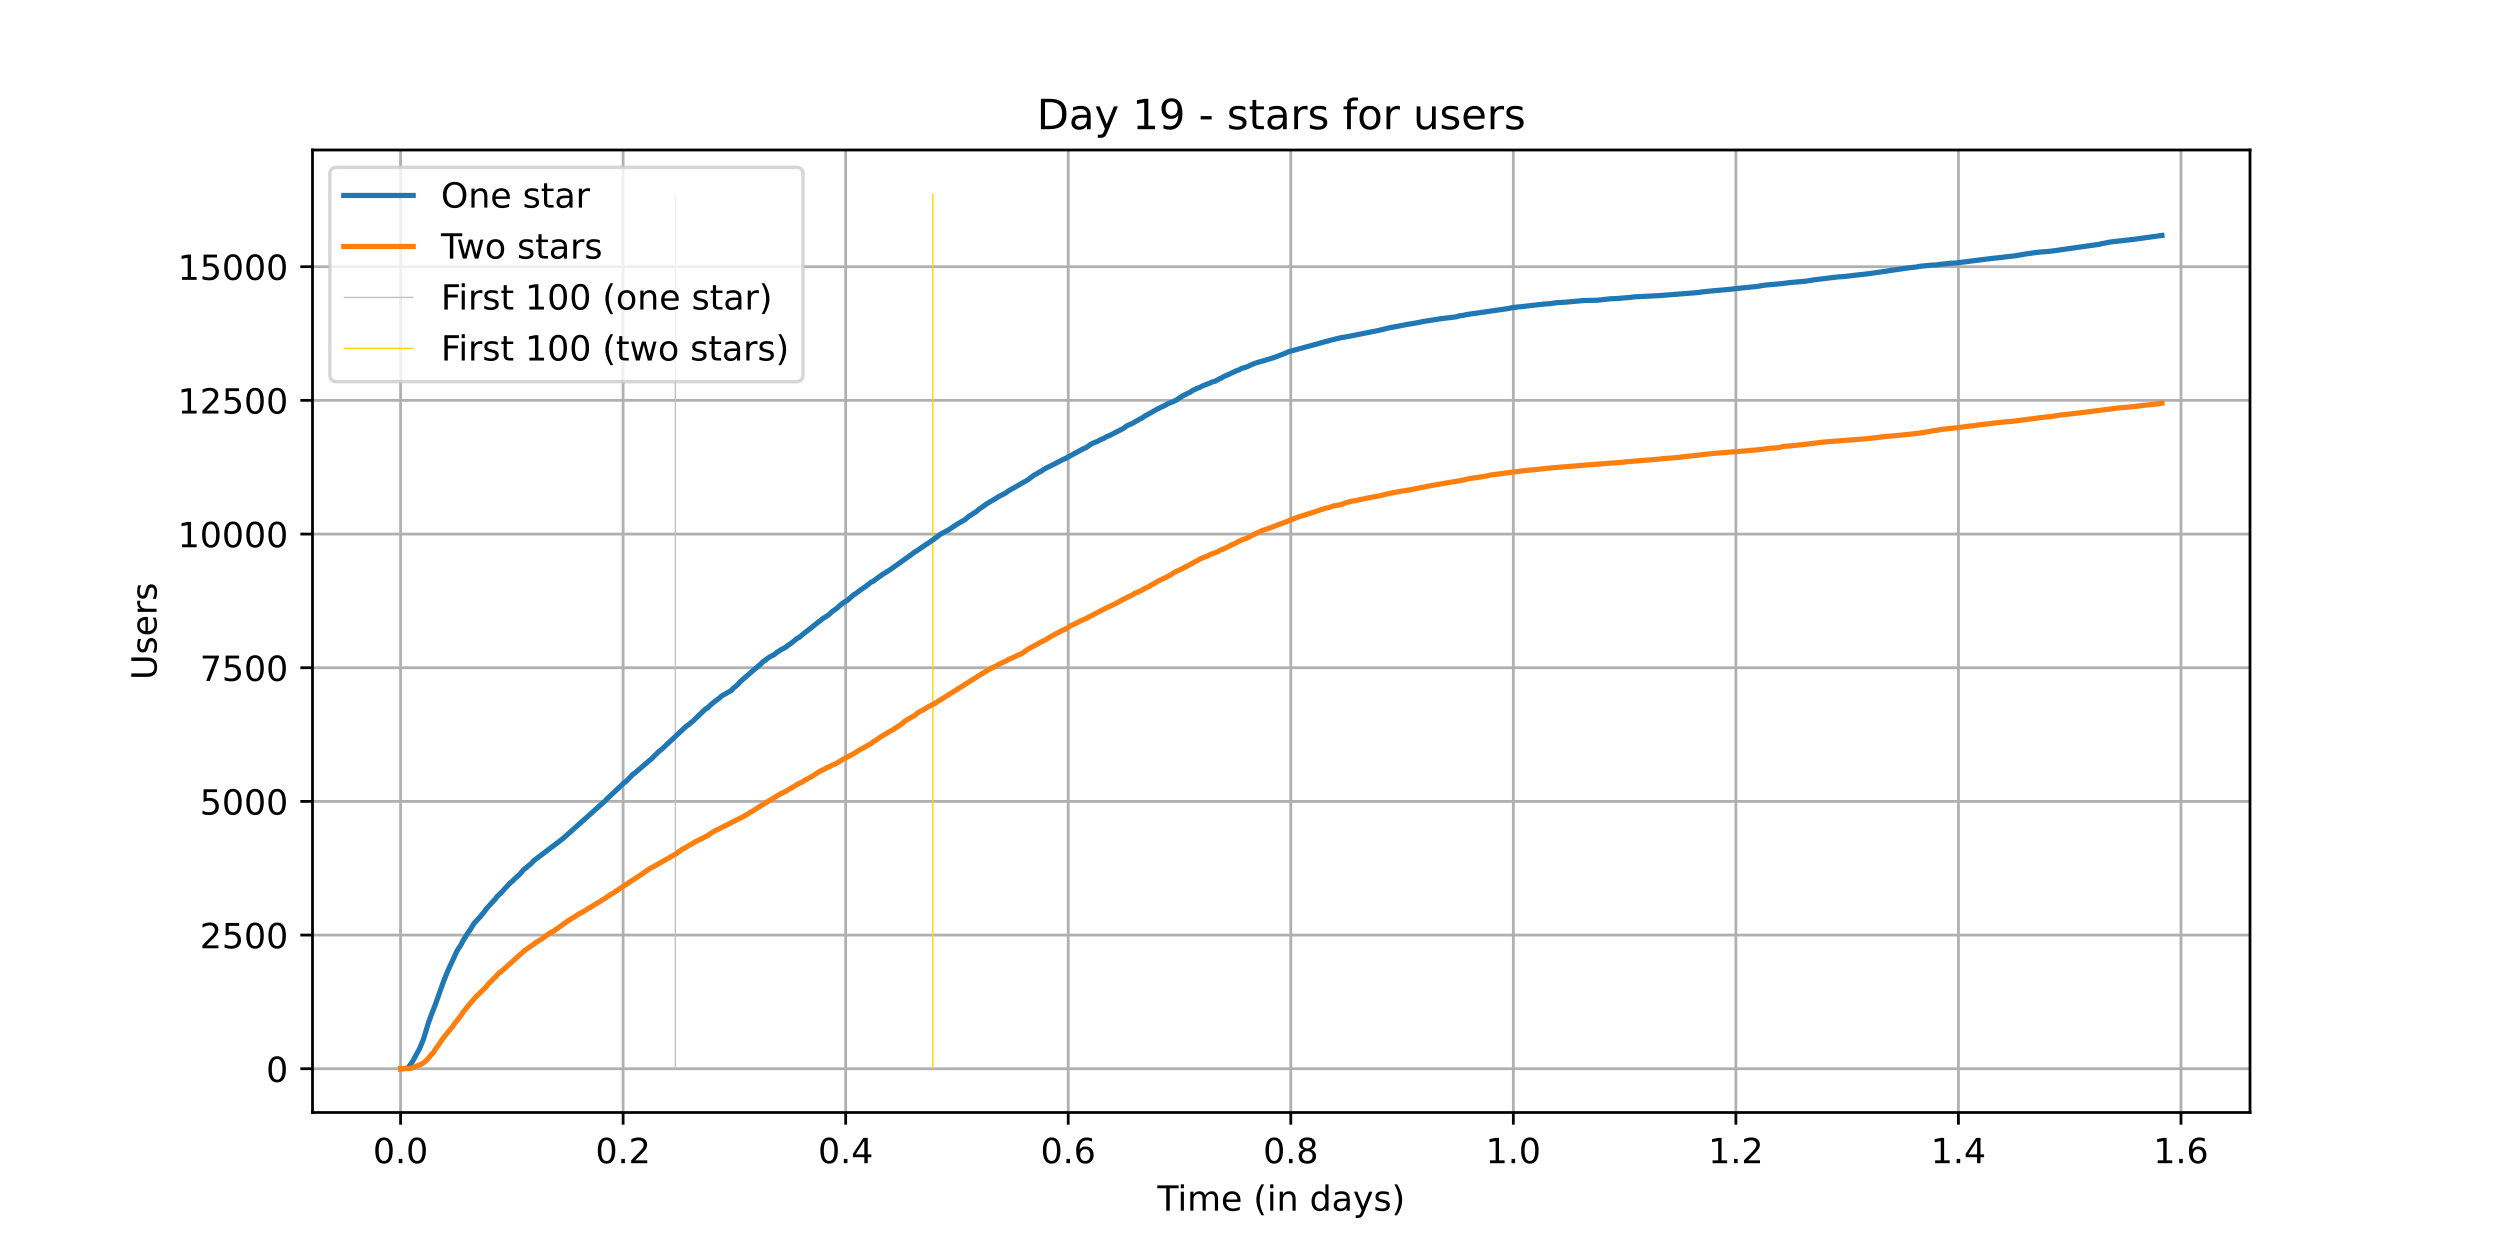 <?xml version="1.0" encoding="utf-8" standalone="no"?>
<!DOCTYPE svg PUBLIC "-//W3C//DTD SVG 1.1//EN"
  "http://www.w3.org/Graphics/SVG/1.1/DTD/svg11.dtd">
<!-- Created with matplotlib (https://matplotlib.org/) -->
<svg height="360pt" version="1.1" viewBox="0 0 720 360" width="720pt" xmlns="http://www.w3.org/2000/svg" xmlns:xlink="http://www.w3.org/1999/xlink">
 <defs>
  <style type="text/css">*{stroke-linecap:butt;stroke-linejoin:round;}</style>
 </defs>
 <g id="figure_1">
  <g id="patch_1">
   <path d="M 0 360 
L 720 360 
L 720 0 
L 0 0 
z
" style="fill:#ffffff;"/>
  </g>
  <g id="axes_1">
   <g id="patch_2">
    <path d="M 90 320.4 
L 648 320.4 
L 648 43.2 
L 90 43.2 
z
" style="fill:#ffffff;"/>
   </g>
   <g id="matplotlib.axis_1">
    <g id="xtick_1">
     <g id="line2d_1">
      <path clip-path="url(#pded198e2c3)" d="M 115.364 320.4 
L 115.364 43.2 
" style="fill:none;stroke:#b0b0b0;stroke-linecap:square;stroke-width:0.8;"/>
     </g>
     <g id="line2d_2">
      <defs>
       <path d="M 0 0 
L 0 3.5 
" id="mc46773b1a3" style="stroke:#000000;stroke-width:0.8;"/>
      </defs>
      <g>
       <use style="stroke:#000000;stroke-width:0.8;" x="115.364" xlink:href="#mc46773b1a3" y="320.4"/>
      </g>
     </g>
     <g id="text_1">
      <!-- 0.0 -->
      <g transform="translate(107.412 334.998)scale(0.1 -0.1)">
       <defs>
        <path d="M 31.781 66.406 
Q 24.172 66.406 20.328 58.906 
Q 16.5 51.422 16.5 36.375 
Q 16.5 21.391 20.328 13.891 
Q 24.172 6.391 31.781 6.391 
Q 39.453 6.391 43.281 13.891 
Q 47.125 21.391 47.125 36.375 
Q 47.125 51.422 43.281 58.906 
Q 39.453 66.406 31.781 66.406 
z
M 31.781 74.219 
Q 44.047 74.219 50.516 64.516 
Q 56.984 54.828 56.984 36.375 
Q 56.984 17.969 50.516 8.266 
Q 44.047 -1.422 31.781 -1.422 
Q 19.531 -1.422 13.062 8.266 
Q 6.594 17.969 6.594 36.375 
Q 6.594 54.828 13.062 64.516 
Q 19.531 74.219 31.781 74.219 
z
" id="DejaVuSans-48"/>
        <path d="M 10.688 12.406 
L 21 12.406 
L 21 0 
L 10.688 0 
z
" id="DejaVuSans-46"/>
       </defs>
       <use xlink:href="#DejaVuSans-48"/>
       <use x="63.623" xlink:href="#DejaVuSans-46"/>
       <use x="95.41" xlink:href="#DejaVuSans-48"/>
      </g>
     </g>
    </g>
    <g id="xtick_2">
     <g id="line2d_3">
      <path clip-path="url(#pded198e2c3)" d="M 179.458 320.4 
L 179.458 43.2 
" style="fill:none;stroke:#b0b0b0;stroke-linecap:square;stroke-width:0.8;"/>
     </g>
     <g id="line2d_4">
      <g>
       <use style="stroke:#000000;stroke-width:0.8;" x="179.458" xlink:href="#mc46773b1a3" y="320.4"/>
      </g>
     </g>
     <g id="text_2">
      <!-- 0.2 -->
      <g transform="translate(171.507 334.998)scale(0.1 -0.1)">
       <defs>
        <path d="M 19.188 8.297 
L 53.609 8.297 
L 53.609 0 
L 7.328 0 
L 7.328 8.297 
Q 12.938 14.109 22.625 23.891 
Q 32.328 33.688 34.812 36.531 
Q 39.547 41.844 41.422 45.531 
Q 43.312 49.219 43.312 52.781 
Q 43.312 58.594 39.234 62.25 
Q 35.156 65.922 28.609 65.922 
Q 23.969 65.922 18.812 64.312 
Q 13.672 62.703 7.812 59.422 
L 7.812 69.391 
Q 13.766 71.781 18.938 73 
Q 24.125 74.219 28.422 74.219 
Q 39.75 74.219 46.484 68.547 
Q 53.219 62.891 53.219 53.422 
Q 53.219 48.922 51.531 44.891 
Q 49.859 40.875 45.406 35.406 
Q 44.188 33.984 37.641 27.219 
Q 31.109 20.453 19.188 8.297 
z
" id="DejaVuSans-50"/>
       </defs>
       <use xlink:href="#DejaVuSans-48"/>
       <use x="63.623" xlink:href="#DejaVuSans-46"/>
       <use x="95.41" xlink:href="#DejaVuSans-50"/>
      </g>
     </g>
    </g>
    <g id="xtick_3">
     <g id="line2d_5">
      <path clip-path="url(#pded198e2c3)" d="M 243.553 320.4 
L 243.553 43.2 
" style="fill:none;stroke:#b0b0b0;stroke-linecap:square;stroke-width:0.8;"/>
     </g>
     <g id="line2d_6">
      <g>
       <use style="stroke:#000000;stroke-width:0.8;" x="243.553" xlink:href="#mc46773b1a3" y="320.4"/>
      </g>
     </g>
     <g id="text_3">
      <!-- 0.4 -->
      <g transform="translate(235.602 334.998)scale(0.1 -0.1)">
       <defs>
        <path d="M 37.797 64.312 
L 12.891 25.391 
L 37.797 25.391 
z
M 35.203 72.906 
L 47.609 72.906 
L 47.609 25.391 
L 58.016 25.391 
L 58.016 17.188 
L 47.609 17.188 
L 47.609 0 
L 37.797 0 
L 37.797 17.188 
L 4.891 17.188 
L 4.891 26.703 
z
" id="DejaVuSans-52"/>
       </defs>
       <use xlink:href="#DejaVuSans-48"/>
       <use x="63.623" xlink:href="#DejaVuSans-46"/>
       <use x="95.41" xlink:href="#DejaVuSans-52"/>
      </g>
     </g>
    </g>
    <g id="xtick_4">
     <g id="line2d_7">
      <path clip-path="url(#pded198e2c3)" d="M 307.648 320.4 
L 307.648 43.2 
" style="fill:none;stroke:#b0b0b0;stroke-linecap:square;stroke-width:0.8;"/>
     </g>
     <g id="line2d_8">
      <g>
       <use style="stroke:#000000;stroke-width:0.8;" x="307.648" xlink:href="#mc46773b1a3" y="320.4"/>
      </g>
     </g>
     <g id="text_4">
      <!-- 0.6 -->
      <g transform="translate(299.697 334.998)scale(0.1 -0.1)">
       <defs>
        <path d="M 33.016 40.375 
Q 26.375 40.375 22.484 35.828 
Q 18.609 31.297 18.609 23.391 
Q 18.609 15.531 22.484 10.953 
Q 26.375 6.391 33.016 6.391 
Q 39.656 6.391 43.531 10.953 
Q 47.406 15.531 47.406 23.391 
Q 47.406 31.297 43.531 35.828 
Q 39.656 40.375 33.016 40.375 
z
M 52.594 71.297 
L 52.594 62.312 
Q 48.875 64.062 45.094 64.984 
Q 41.312 65.922 37.594 65.922 
Q 27.828 65.922 22.672 59.328 
Q 17.531 52.734 16.797 39.406 
Q 19.672 43.656 24.016 45.922 
Q 28.375 48.188 33.594 48.188 
Q 44.578 48.188 50.953 41.516 
Q 57.328 34.859 57.328 23.391 
Q 57.328 12.156 50.688 5.359 
Q 44.047 -1.422 33.016 -1.422 
Q 20.359 -1.422 13.672 8.266 
Q 6.984 17.969 6.984 36.375 
Q 6.984 53.656 15.188 63.938 
Q 23.391 74.219 37.203 74.219 
Q 40.922 74.219 44.703 73.484 
Q 48.484 72.75 52.594 71.297 
z
" id="DejaVuSans-54"/>
       </defs>
       <use xlink:href="#DejaVuSans-48"/>
       <use x="63.623" xlink:href="#DejaVuSans-46"/>
       <use x="95.41" xlink:href="#DejaVuSans-54"/>
      </g>
     </g>
    </g>
    <g id="xtick_5">
     <g id="line2d_9">
      <path clip-path="url(#pded198e2c3)" d="M 371.743 320.4 
L 371.743 43.2 
" style="fill:none;stroke:#b0b0b0;stroke-linecap:square;stroke-width:0.8;"/>
     </g>
     <g id="line2d_10">
      <g>
       <use style="stroke:#000000;stroke-width:0.8;" x="371.743" xlink:href="#mc46773b1a3" y="320.4"/>
      </g>
     </g>
     <g id="text_5">
      <!-- 0.8 -->
      <g transform="translate(363.791 334.998)scale(0.1 -0.1)">
       <defs>
        <path d="M 31.781 34.625 
Q 24.75 34.625 20.719 30.859 
Q 16.703 27.094 16.703 20.516 
Q 16.703 13.922 20.719 10.156 
Q 24.75 6.391 31.781 6.391 
Q 38.812 6.391 42.859 10.172 
Q 46.922 13.969 46.922 20.516 
Q 46.922 27.094 42.891 30.859 
Q 38.875 34.625 31.781 34.625 
z
M 21.922 38.812 
Q 15.578 40.375 12.031 44.719 
Q 8.5 49.078 8.5 55.328 
Q 8.5 64.062 14.719 69.141 
Q 20.953 74.219 31.781 74.219 
Q 42.672 74.219 48.875 69.141 
Q 55.078 64.062 55.078 55.328 
Q 55.078 49.078 51.531 44.719 
Q 48 40.375 41.703 38.812 
Q 48.828 37.156 52.797 32.312 
Q 56.781 27.484 56.781 20.516 
Q 56.781 9.906 50.312 4.234 
Q 43.844 -1.422 31.781 -1.422 
Q 19.734 -1.422 13.25 4.234 
Q 6.781 9.906 6.781 20.516 
Q 6.781 27.484 10.781 32.312 
Q 14.797 37.156 21.922 38.812 
z
M 18.312 54.391 
Q 18.312 48.734 21.844 45.562 
Q 25.391 42.391 31.781 42.391 
Q 38.141 42.391 41.719 45.562 
Q 45.312 48.734 45.312 54.391 
Q 45.312 60.062 41.719 63.234 
Q 38.141 66.406 31.781 66.406 
Q 25.391 66.406 21.844 63.234 
Q 18.312 60.062 18.312 54.391 
z
" id="DejaVuSans-56"/>
       </defs>
       <use xlink:href="#DejaVuSans-48"/>
       <use x="63.623" xlink:href="#DejaVuSans-46"/>
       <use x="95.41" xlink:href="#DejaVuSans-56"/>
      </g>
     </g>
    </g>
    <g id="xtick_6">
     <g id="line2d_11">
      <path clip-path="url(#pded198e2c3)" d="M 435.838 320.4 
L 435.838 43.2 
" style="fill:none;stroke:#b0b0b0;stroke-linecap:square;stroke-width:0.8;"/>
     </g>
     <g id="line2d_12">
      <g>
       <use style="stroke:#000000;stroke-width:0.8;" x="435.838" xlink:href="#mc46773b1a3" y="320.4"/>
      </g>
     </g>
     <g id="text_6">
      <!-- 1.0 -->
      <g transform="translate(427.886 334.998)scale(0.1 -0.1)">
       <defs>
        <path d="M 12.406 8.297 
L 28.516 8.297 
L 28.516 63.922 
L 10.984 60.406 
L 10.984 69.391 
L 28.422 72.906 
L 38.281 72.906 
L 38.281 8.297 
L 54.391 8.297 
L 54.391 0 
L 12.406 0 
z
" id="DejaVuSans-49"/>
       </defs>
       <use xlink:href="#DejaVuSans-49"/>
       <use x="63.623" xlink:href="#DejaVuSans-46"/>
       <use x="95.41" xlink:href="#DejaVuSans-48"/>
      </g>
     </g>
    </g>
    <g id="xtick_7">
     <g id="line2d_13">
      <path clip-path="url(#pded198e2c3)" d="M 499.933 320.4 
L 499.933 43.2 
" style="fill:none;stroke:#b0b0b0;stroke-linecap:square;stroke-width:0.8;"/>
     </g>
     <g id="line2d_14">
      <g>
       <use style="stroke:#000000;stroke-width:0.8;" x="499.933" xlink:href="#mc46773b1a3" y="320.4"/>
      </g>
     </g>
     <g id="text_7">
      <!-- 1.2 -->
      <g transform="translate(491.981 334.998)scale(0.1 -0.1)">
       <use xlink:href="#DejaVuSans-49"/>
       <use x="63.623" xlink:href="#DejaVuSans-46"/>
       <use x="95.41" xlink:href="#DejaVuSans-50"/>
      </g>
     </g>
    </g>
    <g id="xtick_8">
     <g id="line2d_15">
      <path clip-path="url(#pded198e2c3)" d="M 564.027 320.4 
L 564.027 43.2 
" style="fill:none;stroke:#b0b0b0;stroke-linecap:square;stroke-width:0.8;"/>
     </g>
     <g id="line2d_16">
      <g>
       <use style="stroke:#000000;stroke-width:0.8;" x="564.027" xlink:href="#mc46773b1a3" y="320.4"/>
      </g>
     </g>
     <g id="text_8">
      <!-- 1.4 -->
      <g transform="translate(556.076 334.998)scale(0.1 -0.1)">
       <use xlink:href="#DejaVuSans-49"/>
       <use x="63.623" xlink:href="#DejaVuSans-46"/>
       <use x="95.41" xlink:href="#DejaVuSans-52"/>
      </g>
     </g>
    </g>
    <g id="xtick_9">
     <g id="line2d_17">
      <path clip-path="url(#pded198e2c3)" d="M 628.122 320.4 
L 628.122 43.2 
" style="fill:none;stroke:#b0b0b0;stroke-linecap:square;stroke-width:0.8;"/>
     </g>
     <g id="line2d_18">
      <g>
       <use style="stroke:#000000;stroke-width:0.8;" x="628.122" xlink:href="#mc46773b1a3" y="320.4"/>
      </g>
     </g>
     <g id="text_9">
      <!-- 1.6 -->
      <g transform="translate(620.171 334.998)scale(0.1 -0.1)">
       <use xlink:href="#DejaVuSans-49"/>
       <use x="63.623" xlink:href="#DejaVuSans-46"/>
       <use x="95.41" xlink:href="#DejaVuSans-54"/>
      </g>
     </g>
    </g>
    <g id="text_10">
     <!-- Time (in days) -->
     <g transform="translate(333.327 348.677)scale(0.1 -0.1)">
      <defs>
       <path d="M -0.297 72.906 
L 61.375 72.906 
L 61.375 64.594 
L 35.5 64.594 
L 35.5 0 
L 25.594 0 
L 25.594 64.594 
L -0.297 64.594 
z
" id="DejaVuSans-84"/>
       <path d="M 9.422 54.688 
L 18.406 54.688 
L 18.406 0 
L 9.422 0 
z
M 9.422 75.984 
L 18.406 75.984 
L 18.406 64.594 
L 9.422 64.594 
z
" id="DejaVuSans-105"/>
       <path d="M 52 44.188 
Q 55.375 50.25 60.062 53.125 
Q 64.75 56 71.094 56 
Q 79.641 56 84.281 50.016 
Q 88.922 44.047 88.922 33.016 
L 88.922 0 
L 79.891 0 
L 79.891 32.719 
Q 79.891 40.578 77.094 44.375 
Q 74.312 48.188 68.609 48.188 
Q 61.625 48.188 57.562 43.547 
Q 53.516 38.922 53.516 30.906 
L 53.516 0 
L 44.484 0 
L 44.484 32.719 
Q 44.484 40.625 41.703 44.406 
Q 38.922 48.188 33.109 48.188 
Q 26.219 48.188 22.156 43.531 
Q 18.109 38.875 18.109 30.906 
L 18.109 0 
L 9.078 0 
L 9.078 54.688 
L 18.109 54.688 
L 18.109 46.188 
Q 21.188 51.219 25.484 53.609 
Q 29.781 56 35.688 56 
Q 41.656 56 45.828 52.969 
Q 50 49.953 52 44.188 
z
" id="DejaVuSans-109"/>
       <path d="M 56.203 29.594 
L 56.203 25.203 
L 14.891 25.203 
Q 15.484 15.922 20.484 11.062 
Q 25.484 6.203 34.422 6.203 
Q 39.594 6.203 44.453 7.469 
Q 49.312 8.734 54.109 11.281 
L 54.109 2.781 
Q 49.266 0.734 44.188 -0.344 
Q 39.109 -1.422 33.891 -1.422 
Q 20.797 -1.422 13.156 6.188 
Q 5.516 13.812 5.516 26.812 
Q 5.516 40.234 12.766 48.109 
Q 20.016 56 32.328 56 
Q 43.359 56 49.781 48.891 
Q 56.203 41.797 56.203 29.594 
z
M 47.219 32.234 
Q 47.125 39.594 43.094 43.984 
Q 39.062 48.391 32.422 48.391 
Q 24.906 48.391 20.391 44.141 
Q 15.875 39.891 15.188 32.172 
z
" id="DejaVuSans-101"/>
       <path id="DejaVuSans-32"/>
       <path d="M 31 75.875 
Q 24.469 64.656 21.281 53.656 
Q 18.109 42.672 18.109 31.391 
Q 18.109 20.125 21.312 9.062 
Q 24.516 -2 31 -13.188 
L 23.188 -13.188 
Q 15.875 -1.703 12.234 9.375 
Q 8.594 20.453 8.594 31.391 
Q 8.594 42.281 12.203 53.312 
Q 15.828 64.359 23.188 75.875 
z
" id="DejaVuSans-40"/>
       <path d="M 54.891 33.016 
L 54.891 0 
L 45.906 0 
L 45.906 32.719 
Q 45.906 40.484 42.875 44.328 
Q 39.844 48.188 33.797 48.188 
Q 26.516 48.188 22.312 43.547 
Q 18.109 38.922 18.109 30.906 
L 18.109 0 
L 9.078 0 
L 9.078 54.688 
L 18.109 54.688 
L 18.109 46.188 
Q 21.344 51.125 25.703 53.562 
Q 30.078 56 35.797 56 
Q 45.219 56 50.047 50.172 
Q 54.891 44.344 54.891 33.016 
z
" id="DejaVuSans-110"/>
       <path d="M 45.406 46.391 
L 45.406 75.984 
L 54.391 75.984 
L 54.391 0 
L 45.406 0 
L 45.406 8.203 
Q 42.578 3.328 38.25 0.953 
Q 33.938 -1.422 27.875 -1.422 
Q 17.969 -1.422 11.734 6.484 
Q 5.516 14.406 5.516 27.297 
Q 5.516 40.188 11.734 48.094 
Q 17.969 56 27.875 56 
Q 33.938 56 38.25 53.625 
Q 42.578 51.266 45.406 46.391 
z
M 14.797 27.297 
Q 14.797 17.391 18.875 11.75 
Q 22.953 6.109 30.078 6.109 
Q 37.203 6.109 41.297 11.75 
Q 45.406 17.391 45.406 27.297 
Q 45.406 37.203 41.297 42.844 
Q 37.203 48.484 30.078 48.484 
Q 22.953 48.484 18.875 42.844 
Q 14.797 37.203 14.797 27.297 
z
" id="DejaVuSans-100"/>
       <path d="M 34.281 27.484 
Q 23.391 27.484 19.188 25 
Q 14.984 22.516 14.984 16.5 
Q 14.984 11.719 18.141 8.906 
Q 21.297 6.109 26.703 6.109 
Q 34.188 6.109 38.703 11.406 
Q 43.219 16.703 43.219 25.484 
L 43.219 27.484 
z
M 52.203 31.203 
L 52.203 0 
L 43.219 0 
L 43.219 8.297 
Q 40.141 3.328 35.547 0.953 
Q 30.953 -1.422 24.312 -1.422 
Q 15.922 -1.422 10.953 3.297 
Q 6 8.016 6 15.922 
Q 6 25.141 12.172 29.828 
Q 18.359 34.516 30.609 34.516 
L 43.219 34.516 
L 43.219 35.406 
Q 43.219 41.609 39.141 45 
Q 35.062 48.391 27.688 48.391 
Q 23 48.391 18.547 47.266 
Q 14.109 46.141 10.016 43.891 
L 10.016 52.203 
Q 14.938 54.109 19.578 55.047 
Q 24.219 56 28.609 56 
Q 40.484 56 46.344 49.844 
Q 52.203 43.703 52.203 31.203 
z
" id="DejaVuSans-97"/>
       <path d="M 32.172 -5.078 
Q 28.375 -14.844 24.75 -17.812 
Q 21.141 -20.797 15.094 -20.797 
L 7.906 -20.797 
L 7.906 -13.281 
L 13.188 -13.281 
Q 16.891 -13.281 18.938 -11.516 
Q 21 -9.766 23.484 -3.219 
L 25.094 0.875 
L 2.984 54.688 
L 12.5 54.688 
L 29.594 11.922 
L 46.688 54.688 
L 56.203 54.688 
z
" id="DejaVuSans-121"/>
       <path d="M 44.281 53.078 
L 44.281 44.578 
Q 40.484 46.531 36.375 47.5 
Q 32.281 48.484 27.875 48.484 
Q 21.188 48.484 17.844 46.438 
Q 14.5 44.391 14.5 40.281 
Q 14.5 37.156 16.891 35.375 
Q 19.281 33.594 26.516 31.984 
L 29.594 31.297 
Q 39.156 29.25 43.188 25.516 
Q 47.219 21.781 47.219 15.094 
Q 47.219 7.469 41.188 3.016 
Q 35.156 -1.422 24.609 -1.422 
Q 20.219 -1.422 15.453 -0.562 
Q 10.688 0.297 5.422 2 
L 5.422 11.281 
Q 10.406 8.688 15.234 7.391 
Q 20.062 6.109 24.812 6.109 
Q 31.156 6.109 34.562 8.281 
Q 37.984 10.453 37.984 14.406 
Q 37.984 18.062 35.516 20.016 
Q 33.062 21.969 24.703 23.781 
L 21.578 24.516 
Q 13.234 26.266 9.516 29.906 
Q 5.812 33.547 5.812 39.891 
Q 5.812 47.609 11.281 51.797 
Q 16.75 56 26.812 56 
Q 31.781 56 36.172 55.266 
Q 40.578 54.547 44.281 53.078 
z
" id="DejaVuSans-115"/>
       <path d="M 8.016 75.875 
L 15.828 75.875 
Q 23.141 64.359 26.781 53.312 
Q 30.422 42.281 30.422 31.391 
Q 30.422 20.453 26.781 9.375 
Q 23.141 -1.703 15.828 -13.188 
L 8.016 -13.188 
Q 14.5 -2 17.703 9.062 
Q 20.906 20.125 20.906 31.391 
Q 20.906 42.672 17.703 53.656 
Q 14.5 64.656 8.016 75.875 
z
" id="DejaVuSans-41"/>
      </defs>
      <use xlink:href="#DejaVuSans-84"/>
      <use x="57.959" xlink:href="#DejaVuSans-105"/>
      <use x="85.742" xlink:href="#DejaVuSans-109"/>
      <use x="183.154" xlink:href="#DejaVuSans-101"/>
      <use x="244.678" xlink:href="#DejaVuSans-32"/>
      <use x="276.465" xlink:href="#DejaVuSans-40"/>
      <use x="315.479" xlink:href="#DejaVuSans-105"/>
      <use x="343.262" xlink:href="#DejaVuSans-110"/>
      <use x="406.641" xlink:href="#DejaVuSans-32"/>
      <use x="438.428" xlink:href="#DejaVuSans-100"/>
      <use x="501.904" xlink:href="#DejaVuSans-97"/>
      <use x="563.184" xlink:href="#DejaVuSans-121"/>
      <use x="622.363" xlink:href="#DejaVuSans-115"/>
      <use x="674.463" xlink:href="#DejaVuSans-41"/>
     </g>
    </g>
   </g>
   <g id="matplotlib.axis_2">
    <g id="ytick_1">
     <g id="line2d_19">
      <path clip-path="url(#pded198e2c3)" d="M 90 307.8 
L 648 307.8 
" style="fill:none;stroke:#b0b0b0;stroke-linecap:square;stroke-width:0.8;"/>
     </g>
     <g id="line2d_20">
      <defs>
       <path d="M 0 0 
L -3.5 0 
" id="m4847c1d314" style="stroke:#000000;stroke-width:0.8;"/>
      </defs>
      <g>
       <use style="stroke:#000000;stroke-width:0.8;" x="90" xlink:href="#m4847c1d314" y="307.8"/>
      </g>
     </g>
     <g id="text_11">
      <!-- 0 -->
      <g transform="translate(76.638 311.599)scale(0.1 -0.1)">
       <use xlink:href="#DejaVuSans-48"/>
      </g>
     </g>
    </g>
    <g id="ytick_2">
     <g id="line2d_21">
      <path clip-path="url(#pded198e2c3)" d="M 90 269.301 
L 648 269.301 
" style="fill:none;stroke:#b0b0b0;stroke-linecap:square;stroke-width:0.8;"/>
     </g>
     <g id="line2d_22">
      <g>
       <use style="stroke:#000000;stroke-width:0.8;" x="90" xlink:href="#m4847c1d314" y="269.301"/>
      </g>
     </g>
     <g id="text_12">
      <!-- 2500 -->
      <g transform="translate(57.55 273.101)scale(0.1 -0.1)">
       <defs>
        <path d="M 10.797 72.906 
L 49.516 72.906 
L 49.516 64.594 
L 19.828 64.594 
L 19.828 46.734 
Q 21.969 47.469 24.109 47.828 
Q 26.266 48.188 28.422 48.188 
Q 40.625 48.188 47.75 41.5 
Q 54.891 34.812 54.891 23.391 
Q 54.891 11.625 47.562 5.094 
Q 40.234 -1.422 26.906 -1.422 
Q 22.312 -1.422 17.547 -0.641 
Q 12.797 0.141 7.719 1.703 
L 7.719 11.625 
Q 12.109 9.234 16.797 8.062 
Q 21.484 6.891 26.703 6.891 
Q 35.156 6.891 40.078 11.328 
Q 45.016 15.766 45.016 23.391 
Q 45.016 31 40.078 35.438 
Q 35.156 39.891 26.703 39.891 
Q 22.75 39.891 18.812 39.016 
Q 14.891 38.141 10.797 36.281 
z
" id="DejaVuSans-53"/>
       </defs>
       <use xlink:href="#DejaVuSans-50"/>
       <use x="63.623" xlink:href="#DejaVuSans-53"/>
       <use x="127.246" xlink:href="#DejaVuSans-48"/>
       <use x="190.869" xlink:href="#DejaVuSans-48"/>
      </g>
     </g>
    </g>
    <g id="ytick_3">
     <g id="line2d_23">
      <path clip-path="url(#pded198e2c3)" d="M 90 230.803 
L 648 230.803 
" style="fill:none;stroke:#b0b0b0;stroke-linecap:square;stroke-width:0.8;"/>
     </g>
     <g id="line2d_24">
      <g>
       <use style="stroke:#000000;stroke-width:0.8;" x="90" xlink:href="#m4847c1d314" y="230.803"/>
      </g>
     </g>
     <g id="text_13">
      <!-- 5000 -->
      <g transform="translate(57.55 234.602)scale(0.1 -0.1)">
       <use xlink:href="#DejaVuSans-53"/>
       <use x="63.623" xlink:href="#DejaVuSans-48"/>
       <use x="127.246" xlink:href="#DejaVuSans-48"/>
       <use x="190.869" xlink:href="#DejaVuSans-48"/>
      </g>
     </g>
    </g>
    <g id="ytick_4">
     <g id="line2d_25">
      <path clip-path="url(#pded198e2c3)" d="M 90 192.304 
L 648 192.304 
" style="fill:none;stroke:#b0b0b0;stroke-linecap:square;stroke-width:0.8;"/>
     </g>
     <g id="line2d_26">
      <g>
       <use style="stroke:#000000;stroke-width:0.8;" x="90" xlink:href="#m4847c1d314" y="192.304"/>
      </g>
     </g>
     <g id="text_14">
      <!-- 7500 -->
      <g transform="translate(57.55 196.104)scale(0.1 -0.1)">
       <defs>
        <path d="M 8.203 72.906 
L 55.078 72.906 
L 55.078 68.703 
L 28.609 0 
L 18.312 0 
L 43.219 64.594 
L 8.203 64.594 
z
" id="DejaVuSans-55"/>
       </defs>
       <use xlink:href="#DejaVuSans-55"/>
       <use x="63.623" xlink:href="#DejaVuSans-53"/>
       <use x="127.246" xlink:href="#DejaVuSans-48"/>
       <use x="190.869" xlink:href="#DejaVuSans-48"/>
      </g>
     </g>
    </g>
    <g id="ytick_5">
     <g id="line2d_27">
      <path clip-path="url(#pded198e2c3)" d="M 90 153.806 
L 648 153.806 
" style="fill:none;stroke:#b0b0b0;stroke-linecap:square;stroke-width:0.8;"/>
     </g>
     <g id="line2d_28">
      <g>
       <use style="stroke:#000000;stroke-width:0.8;" x="90" xlink:href="#m4847c1d314" y="153.806"/>
      </g>
     </g>
     <g id="text_15">
      <!-- 10000 -->
      <g transform="translate(51.188 157.605)scale(0.1 -0.1)">
       <use xlink:href="#DejaVuSans-49"/>
       <use x="63.623" xlink:href="#DejaVuSans-48"/>
       <use x="127.246" xlink:href="#DejaVuSans-48"/>
       <use x="190.869" xlink:href="#DejaVuSans-48"/>
       <use x="254.492" xlink:href="#DejaVuSans-48"/>
      </g>
     </g>
    </g>
    <g id="ytick_6">
     <g id="line2d_29">
      <path clip-path="url(#pded198e2c3)" d="M 90 115.307 
L 648 115.307 
" style="fill:none;stroke:#b0b0b0;stroke-linecap:square;stroke-width:0.8;"/>
     </g>
     <g id="line2d_30">
      <g>
       <use style="stroke:#000000;stroke-width:0.8;" x="90" xlink:href="#m4847c1d314" y="115.307"/>
      </g>
     </g>
     <g id="text_16">
      <!-- 12500 -->
      <g transform="translate(51.188 119.106)scale(0.1 -0.1)">
       <use xlink:href="#DejaVuSans-49"/>
       <use x="63.623" xlink:href="#DejaVuSans-50"/>
       <use x="127.246" xlink:href="#DejaVuSans-53"/>
       <use x="190.869" xlink:href="#DejaVuSans-48"/>
       <use x="254.492" xlink:href="#DejaVuSans-48"/>
      </g>
     </g>
    </g>
    <g id="ytick_7">
     <g id="line2d_31">
      <path clip-path="url(#pded198e2c3)" d="M 90 76.809 
L 648 76.809 
" style="fill:none;stroke:#b0b0b0;stroke-linecap:square;stroke-width:0.8;"/>
     </g>
     <g id="line2d_32">
      <g>
       <use style="stroke:#000000;stroke-width:0.8;" x="90" xlink:href="#m4847c1d314" y="76.809"/>
      </g>
     </g>
     <g id="text_17">
      <!-- 15000 -->
      <g transform="translate(51.188 80.608)scale(0.1 -0.1)">
       <use xlink:href="#DejaVuSans-49"/>
       <use x="63.623" xlink:href="#DejaVuSans-53"/>
       <use x="127.246" xlink:href="#DejaVuSans-48"/>
       <use x="190.869" xlink:href="#DejaVuSans-48"/>
       <use x="254.492" xlink:href="#DejaVuSans-48"/>
      </g>
     </g>
    </g>
    <g id="text_18">
     <!-- Users -->
     <g transform="translate(45.108 195.801)rotate(-90)scale(0.1 -0.1)">
      <defs>
       <path d="M 8.688 72.906 
L 18.609 72.906 
L 18.609 28.609 
Q 18.609 16.891 22.844 11.734 
Q 27.094 6.594 36.625 6.594 
Q 46.094 6.594 50.344 11.734 
Q 54.594 16.891 54.594 28.609 
L 54.594 72.906 
L 64.5 72.906 
L 64.5 27.391 
Q 64.5 13.141 57.438 5.859 
Q 50.391 -1.422 36.625 -1.422 
Q 22.797 -1.422 15.734 5.859 
Q 8.688 13.141 8.688 27.391 
z
" id="DejaVuSans-85"/>
       <path d="M 41.109 46.297 
Q 39.594 47.172 37.812 47.578 
Q 36.031 48 33.891 48 
Q 26.266 48 22.188 43.047 
Q 18.109 38.094 18.109 28.812 
L 18.109 0 
L 9.078 0 
L 9.078 54.688 
L 18.109 54.688 
L 18.109 46.188 
Q 20.953 51.172 25.484 53.578 
Q 30.031 56 36.531 56 
Q 37.453 56 38.578 55.875 
Q 39.703 55.766 41.062 55.516 
z
" id="DejaVuSans-114"/>
      </defs>
      <use xlink:href="#DejaVuSans-85"/>
      <use x="73.193" xlink:href="#DejaVuSans-115"/>
      <use x="125.293" xlink:href="#DejaVuSans-101"/>
      <use x="186.816" xlink:href="#DejaVuSans-114"/>
      <use x="227.93" xlink:href="#DejaVuSans-115"/>
     </g>
    </g>
   </g>
   <g id="LineCollection_1">
    <path clip-path="url(#pded198e2c3)" d="M 194.503 307.8 
L 194.503 55.8 
" style="fill:none;stroke:#c0c0c0;stroke-width:0.4;"/>
   </g>
   <g id="LineCollection_2">
    <path clip-path="url(#pded198e2c3)" d="M 268.657 307.8 
L 268.657 55.8 
" style="fill:none;stroke:#ffd700;stroke-width:0.4;"/>
   </g>
   <g id="line2d_33">
    <path clip-path="url(#pded198e2c3)" d="M 115.364 307.8 
L 116.896 307.708 
L 117.559 307.461 
L 118.661 305.983 
L 120.868 301.948 
L 121.97 299.253 
L 123.294 294.864 
L 124.18 292.37 
L 125.282 289.582 
L 127.708 282.73 
L 128.149 281.621 
L 129.032 279.465 
L 131.68 273.752 
L 132.782 272.058 
L 133.446 270.749 
L 134.106 269.717 
L 134.766 268.655 
L 135.208 268.069 
L 136.532 265.929 
L 138.516 263.773 
L 138.958 263.157 
L 139.18 262.988 
L 140.059 261.756 
L 142.266 259.307 
L 142.485 259.153 
L 143.149 258.214 
L 144.692 256.736 
L 145.352 255.966 
L 146.677 254.564 
L 147.118 254.102 
L 147.559 253.794 
L 148.001 253.317 
L 149.102 252.3 
L 149.544 251.946 
L 150.868 250.391 
L 151.528 249.914 
L 152.411 249.159 
L 152.852 248.836 
L 153.735 247.865 
L 161.673 241.86 
L 162.114 241.505 
L 174.024 230.88 
L 174.247 230.741 
L 174.688 230.187 
L 179.099 226.06 
L 179.54 225.582 
L 180.2 225.136 
L 182.407 222.888 
L 182.849 222.61 
L 187.919 218.268 
L 188.579 217.544 
L 189.021 217.174 
L 189.685 216.466 
L 190.345 215.989 
L 191.228 215.172 
L 197.181 209.582 
L 197.845 208.982 
L 198.064 208.905 
L 198.505 208.535 
L 199.829 207.457 
L 200.271 206.965 
L 200.931 206.364 
L 203.142 204.239 
L 203.802 203.838 
L 204.462 203.207 
L 205.345 202.422 
L 207.329 200.928 
L 207.771 200.481 
L 210.197 199.095 
L 210.638 198.849 
L 211.079 198.341 
L 212.622 197.032 
L 213.064 196.431 
L 217.697 192.412 
L 217.915 192.32 
L 218.357 191.842 
L 219.021 191.319 
L 219.681 190.61 
L 220.122 190.364 
L 221.005 189.64 
L 221.888 189.086 
L 222.99 188.531 
L 223.872 187.777 
L 224.31 187.546 
L 224.974 187.084 
L 225.415 186.884 
L 226.517 186.237 
L 226.958 185.867 
L 227.841 185.251 
L 229.603 183.85 
L 230.267 183.511 
L 231.591 182.356 
L 232.693 181.54 
L 236.001 178.891 
L 236.22 178.784 
L 236.884 178.198 
L 238.646 177.105 
L 239.529 176.258 
L 239.97 175.904 
L 240.853 175.319 
L 241.955 174.333 
L 242.396 173.948 
L 243.498 173.209 
L 243.939 172.993 
L 245.923 171.253 
L 246.365 171.007 
L 248.13 169.683 
L 249.232 168.974 
L 249.673 168.589 
L 250.115 168.312 
L 250.775 167.711 
L 251.439 167.434 
L 251.88 167.08 
L 254.525 165.171 
L 254.748 165.109 
L 255.408 164.647 
L 256.068 164.262 
L 262.689 159.565 
L 263.353 159.011 
L 264.013 158.657 
L 264.896 158.041 
L 266.216 157.147 
L 266.658 156.824 
L 267.099 156.608 
L 268.423 155.638 
L 268.865 155.392 
L 269.306 154.976 
L 269.748 154.714 
L 270.849 153.852 
L 272.177 153.159 
L 272.619 152.897 
L 273.06 152.712 
L 273.72 152.25 
L 275.267 151.203 
L 277.693 149.756 
L 277.912 149.663 
L 279.013 148.709 
L 281.22 147.307 
L 281.662 146.907 
L 282.103 146.553 
L 282.986 145.952 
L 284.087 145.136 
L 287.173 143.319 
L 287.615 143.026 
L 288.056 142.795 
L 289.599 141.994 
L 290.482 141.348 
L 295.998 138.206 
L 297.541 137.02 
L 298.865 136.266 
L 300.189 135.496 
L 300.63 135.157 
L 301.509 134.695 
L 302.834 134.048 
L 305.923 132.447 
L 306.806 132.062 
L 312.099 129.182 
L 312.759 128.936 
L 313.861 128.15 
L 314.302 127.873 
L 314.966 127.55 
L 315.408 127.38 
L 316.287 127.011 
L 316.951 126.626 
L 317.392 126.456 
L 317.834 126.287 
L 318.935 125.64 
L 319.377 125.517 
L 323.564 123.361 
L 324.228 122.853 
L 324.67 122.545 
L 325.99 122.006 
L 328.416 120.605 
L 328.638 120.558 
L 329.744 119.804 
L 330.404 119.434 
L 331.728 118.71 
L 333.052 117.941 
L 333.935 117.494 
L 335.478 116.77 
L 336.361 116.262 
L 337.021 115.985 
L 337.904 115.677 
L 338.564 115.292 
L 338.787 115.246 
L 339.888 114.429 
L 340.107 114.383 
L 340.549 114.044 
L 342.092 113.259 
L 342.756 112.967 
L 343.638 112.351 
L 344.08 112.197 
L 344.74 111.842 
L 345.623 111.534 
L 346.283 111.165 
L 346.724 110.995 
L 347.388 110.734 
L 347.83 110.549 
L 348.49 110.302 
L 348.931 110.071 
L 350.033 109.748 
L 351.357 109.009 
L 351.576 108.978 
L 352.459 108.439 
L 353.783 107.869 
L 355.549 107.022 
L 355.99 106.807 
L 356.869 106.514 
L 357.533 106.114 
L 358.416 105.883 
L 359.295 105.559 
L 359.959 105.251 
L 361.06 104.759 
L 361.502 104.605 
L 362.162 104.389 
L 362.826 104.189 
L 363.486 104.019 
L 367.014 102.941 
L 370.103 101.756 
L 371.205 101.248 
L 371.647 101.14 
L 383.334 97.952 
L 385.76 97.351 
L 386.201 97.244 
L 387.084 97.136 
L 387.748 96.997 
L 388.408 96.89 
L 397.01 95.165 
L 397.451 95.057 
L 398.334 94.857 
L 400.541 94.302 
L 401.201 94.225 
L 405.612 93.363 
L 406.272 93.271 
L 408.701 92.855 
L 409.58 92.639 
L 414.432 91.869 
L 415.756 91.685 
L 417.963 91.423 
L 419.065 91.3 
L 419.725 91.146 
L 420.389 90.945 
L 421.491 90.822 
L 422.373 90.576 
L 423.256 90.483 
L 423.698 90.391 
L 425.018 90.222 
L 434.502 88.836 
L 435.385 88.62 
L 437.151 88.404 
L 438.034 88.327 
L 442.221 87.85 
L 445.088 87.542 
L 446.635 87.434 
L 448.397 87.157 
L 450.604 87.049 
L 454.795 86.68 
L 455.456 86.603 
L 456.116 86.556 
L 460.088 86.464 
L 463.616 86.064 
L 465.823 85.971 
L 468.026 85.771 
L 469.35 85.679 
L 470.675 85.494 
L 475.968 85.232 
L 477.952 85.124 
L 488.757 84.277 
L 490.304 84.062 
L 493.171 83.769 
L 498.683 83.276 
L 500.007 83.107 
L 502.874 82.814 
L 505.96 82.506 
L 508.386 82.106 
L 513.019 81.69 
L 514.12 81.552 
L 514.562 81.521 
L 515.003 81.428 
L 520.077 80.982 
L 522.284 80.612 
L 524.269 80.366 
L 529.343 79.75 
L 531.105 79.642 
L 533.089 79.411 
L 533.753 79.319 
L 537.503 78.903 
L 538.382 78.811 
L 548.308 77.332 
L 549.632 77.147 
L 551.835 76.901 
L 552.941 76.685 
L 554.042 76.578 
L 556.249 76.362 
L 557.792 76.3 
L 558.675 76.146 
L 561.542 75.838 
L 563.304 75.731 
L 565.289 75.484 
L 573.671 74.422 
L 576.539 74.129 
L 577.421 73.991 
L 580.289 73.683 
L 582.714 73.267 
L 583.375 73.144 
L 584.918 72.943 
L 585.582 72.836 
L 587.566 72.589 
L 589.109 72.481 
L 589.992 72.404 
L 591.093 72.281 
L 604.769 70.326 
L 605.211 70.187 
L 606.316 70.002 
L 607.199 69.787 
L 608.742 69.571 
L 609.625 69.494 
L 610.507 69.386 
L 614.695 68.909 
L 622.636 67.8 
L 622.636 67.8 
" style="fill:none;stroke:#1f77b4;stroke-linecap:square;stroke-width:1.5;"/>
   </g>
   <g id="line2d_34">
    <path clip-path="url(#pded198e2c3)" d="M 115.364 307.8 
L 118.22 307.723 
L 120.427 306.861 
L 121.309 306.491 
L 121.751 306.26 
L 122.411 305.783 
L 123.739 304.381 
L 124.18 303.765 
L 124.841 303.134 
L 125.282 302.318 
L 125.942 301.471 
L 127.708 298.868 
L 130.134 295.896 
L 130.352 295.711 
L 130.794 294.988 
L 132.563 292.724 
L 133.446 291.415 
L 133.887 290.891 
L 134.329 290.291 
L 136.313 287.919 
L 136.973 287.18 
L 138.075 286.133 
L 139.18 285.009 
L 139.622 284.655 
L 140.723 283.284 
L 141.606 282.483 
L 142.266 281.713 
L 142.708 281.405 
L 143.149 280.836 
L 143.809 280.127 
L 144.032 280.081 
L 151.087 273.752 
L 152.192 272.982 
L 152.63 272.689 
L 153.513 272.058 
L 153.954 271.781 
L 154.177 271.504 
L 154.618 271.273 
L 154.837 271.18 
L 155.278 270.872 
L 155.938 270.487 
L 157.927 269.009 
L 158.364 268.67 
L 158.806 268.47 
L 159.247 268.239 
L 159.47 268.162 
L 159.911 267.777 
L 160.571 267.377 
L 163.216 265.467 
L 164.763 264.435 
L 165.204 264.235 
L 166.747 263.172 
L 167.63 262.757 
L 172.259 259.939 
L 172.7 259.708 
L 173.583 259.122 
L 174.247 258.737 
L 175.79 257.659 
L 176.892 257.044 
L 177.552 256.535 
L 177.774 256.443 
L 178.216 256.104 
L 181.966 253.625 
L 182.626 253.24 
L 187.259 250.083 
L 187.7 249.867 
L 188.579 249.39 
L 194.978 245.74 
L 195.419 245.294 
L 195.638 245.232 
L 196.521 244.555 
L 197.181 244.277 
L 198.505 243.446 
L 199.388 242.953 
L 200.048 242.537 
L 201.376 241.89 
L 203.36 240.874 
L 204.021 240.489 
L 204.904 239.889 
L 205.786 239.334 
L 206.228 239.134 
L 214.388 235.007 
L 215.712 234.191 
L 216.153 233.914 
L 216.595 233.667 
L 216.814 233.59 
L 217.474 233.097 
L 219.24 232.004 
L 224.974 228.493 
L 225.193 228.493 
L 225.857 228.093 
L 226.076 228.046 
L 226.736 227.646 
L 227.177 227.353 
L 230.044 225.675 
L 231.15 225.167 
L 231.81 224.689 
L 233.794 223.627 
L 236.22 222.071 
L 237.763 221.348 
L 237.986 221.117 
L 238.646 220.947 
L 239.087 220.655 
L 239.97 220.239 
L 240.412 220.085 
L 240.853 219.854 
L 243.498 218.268 
L 244.822 217.621 
L 245.705 217.128 
L 246.365 216.728 
L 246.806 216.451 
L 247.47 216.004 
L 247.908 215.758 
L 248.572 215.45 
L 250.556 214.295 
L 250.775 214.233 
L 251.658 213.494 
L 252.322 213.186 
L 252.982 212.632 
L 254.084 211.939 
L 254.525 211.692 
L 256.509 210.522 
L 256.951 210.291 
L 259.377 208.72 
L 259.818 208.397 
L 260.701 207.611 
L 263.572 205.948 
L 264.232 205.348 
L 264.673 205.086 
L 265.115 204.809 
L 265.556 204.639 
L 267.099 203.685 
L 267.541 203.438 
L 267.982 203.238 
L 269.525 202.437 
L 270.189 201.944 
L 270.849 201.559 
L 281.22 195.03 
L 281.662 194.737 
L 285.189 192.597 
L 285.63 192.397 
L 286.072 192.166 
L 287.173 191.658 
L 287.615 191.334 
L 289.822 190.333 
L 290.263 190.01 
L 292.025 189.255 
L 293.13 188.685 
L 293.791 188.454 
L 294.232 188.254 
L 295.779 187.161 
L 296.88 186.483 
L 299.084 185.344 
L 299.306 185.128 
L 299.748 184.943 
L 300.63 184.528 
L 301.509 184.019 
L 302.173 183.588 
L 303.935 182.603 
L 306.142 181.479 
L 307.025 181.109 
L 308.127 180.324 
L 308.568 180.123 
L 310.115 179.4 
L 311.216 178.799 
L 312.541 178.245 
L 312.982 178.029 
L 316.509 176.181 
L 316.951 175.935 
L 318.713 175.042 
L 320.701 174.118 
L 321.138 173.887 
L 322.244 173.317 
L 322.904 172.916 
L 326.431 171.161 
L 326.873 170.822 
L 327.756 170.53 
L 330.404 169.144 
L 331.064 168.851 
L 331.506 168.528 
L 332.388 168.05 
L 333.713 167.265 
L 335.037 166.633 
L 335.92 166.233 
L 337.24 165.494 
L 338.123 164.878 
L 340.33 163.846 
L 343.416 162.229 
L 343.857 161.937 
L 344.959 161.398 
L 345.623 160.951 
L 348.049 160.012 
L 348.49 159.719 
L 349.15 159.473 
L 349.814 159.226 
L 350.474 158.98 
L 350.916 158.78 
L 351.357 158.456 
L 352.24 158.179 
L 353.783 157.425 
L 354.666 156.947 
L 354.885 156.901 
L 355.107 156.732 
L 355.549 156.593 
L 355.99 156.316 
L 357.31 155.654 
L 357.752 155.454 
L 358.193 155.315 
L 358.857 155.084 
L 359.736 154.668 
L 360.178 154.406 
L 360.842 154.068 
L 362.162 153.436 
L 362.603 153.205 
L 363.486 152.805 
L 364.369 152.512 
L 364.81 152.358 
L 365.693 152.066 
L 368.338 151.049 
L 369.44 150.649 
L 374.072 148.832 
L 377.381 147.815 
L 381.572 146.414 
L 382.674 146.183 
L 383.998 145.706 
L 385.1 145.521 
L 385.76 145.413 
L 386.201 145.351 
L 387.526 144.813 
L 388.85 144.474 
L 389.291 144.335 
L 390.393 144.212 
L 391.276 143.95 
L 392.381 143.765 
L 394.365 143.319 
L 397.233 142.811 
L 400.319 142.056 
L 403.846 141.409 
L 405.393 141.194 
L 411.787 139.931 
L 412.67 139.762 
L 415.537 139.269 
L 416.639 139.069 
L 421.049 138.345 
L 423.256 137.806 
L 425.241 137.559 
L 428.549 137.02 
L 428.991 136.866 
L 429.873 136.728 
L 438.916 135.557 
L 440.018 135.45 
L 443.327 135.126 
L 444.651 134.957 
L 447.077 134.726 
L 454.573 134.125 
L 455.237 134.048 
L 467.807 133.094 
L 468.249 133.001 
L 477.952 132.216 
L 478.612 132.123 
L 479.495 132.031 
L 480.819 131.954 
L 484.569 131.615 
L 485.011 131.492 
L 486.995 131.323 
L 489.421 131.045 
L 490.741 130.876 
L 491.624 130.784 
L 494.05 130.537 
L 495.597 130.429 
L 503.534 129.783 
L 503.976 129.721 
L 505.519 129.613 
L 508.167 129.321 
L 509.929 129.059 
L 511.917 128.967 
L 513.46 128.612 
L 514.12 128.52 
L 515.663 128.412 
L 518.972 128.073 
L 525.151 127.319 
L 537.28 126.379 
L 538.382 126.256 
L 543.015 125.717 
L 547.648 125.317 
L 548.308 125.224 
L 551.175 124.932 
L 553.159 124.685 
L 556.249 124.177 
L 556.691 124.023 
L 558.234 123.869 
L 558.894 123.685 
L 559.996 123.577 
L 563.304 123.223 
L 565.07 123.022 
L 565.952 122.853 
L 566.835 122.776 
L 567.937 122.637 
L 568.597 122.576 
L 569.48 122.437 
L 570.144 122.345 
L 574.773 121.79 
L 575.656 121.683 
L 577.863 121.467 
L 579.406 121.359 
L 589.328 120.066 
L 590.652 119.973 
L 593.3 119.527 
L 594.402 119.434 
L 598.371 118.972 
L 600.578 118.71 
L 608.961 117.633 
L 609.402 117.586 
L 609.843 117.494 
L 611.168 117.402 
L 613.152 117.232 
L 615.578 116.97 
L 617.125 116.755 
L 620.871 116.385 
L 622.636 116.123 
L 622.636 116.123 
" style="fill:none;stroke:#ff7f0e;stroke-linecap:square;stroke-width:1.5;"/>
   </g>
   <g id="patch_3">
    <path d="M 90 320.4 
L 90 43.2 
" style="fill:none;stroke:#000000;stroke-linecap:square;stroke-linejoin:miter;stroke-width:0.8;"/>
   </g>
   <g id="patch_4">
    <path d="M 648 320.4 
L 648 43.2 
" style="fill:none;stroke:#000000;stroke-linecap:square;stroke-linejoin:miter;stroke-width:0.8;"/>
   </g>
   <g id="patch_5">
    <path d="M 90 320.4 
L 648 320.4 
" style="fill:none;stroke:#000000;stroke-linecap:square;stroke-linejoin:miter;stroke-width:0.8;"/>
   </g>
   <g id="patch_6">
    <path d="M 90 43.2 
L 648 43.2 
" style="fill:none;stroke:#000000;stroke-linecap:square;stroke-linejoin:miter;stroke-width:0.8;"/>
   </g>
   <g id="text_19">
    <!-- Day 19 - stars for users -->
    <g transform="translate(298.609 37.2)scale(0.12 -0.12)">
     <defs>
      <path d="M 19.672 64.797 
L 19.672 8.109 
L 31.594 8.109 
Q 46.688 8.109 53.688 14.938 
Q 60.688 21.781 60.688 36.531 
Q 60.688 51.172 53.688 57.984 
Q 46.688 64.797 31.594 64.797 
z
M 9.812 72.906 
L 30.078 72.906 
Q 51.266 72.906 61.172 64.094 
Q 71.094 55.281 71.094 36.531 
Q 71.094 17.672 61.125 8.828 
Q 51.172 0 30.078 0 
L 9.812 0 
z
" id="DejaVuSans-68"/>
      <path d="M 10.984 1.516 
L 10.984 10.5 
Q 14.703 8.734 18.5 7.812 
Q 22.312 6.891 25.984 6.891 
Q 35.75 6.891 40.891 13.453 
Q 46.047 20.016 46.781 33.406 
Q 43.953 29.203 39.594 26.953 
Q 35.25 24.703 29.984 24.703 
Q 19.047 24.703 12.672 31.312 
Q 6.297 37.938 6.297 49.422 
Q 6.297 60.641 12.938 67.422 
Q 19.578 74.219 30.609 74.219 
Q 43.266 74.219 49.922 64.516 
Q 56.594 54.828 56.594 36.375 
Q 56.594 19.141 48.406 8.859 
Q 40.234 -1.422 26.422 -1.422 
Q 22.703 -1.422 18.891 -0.688 
Q 15.094 0.047 10.984 1.516 
z
M 30.609 32.422 
Q 37.25 32.422 41.125 36.953 
Q 45.016 41.5 45.016 49.422 
Q 45.016 57.281 41.125 61.844 
Q 37.25 66.406 30.609 66.406 
Q 23.969 66.406 20.094 61.844 
Q 16.219 57.281 16.219 49.422 
Q 16.219 41.5 20.094 36.953 
Q 23.969 32.422 30.609 32.422 
z
" id="DejaVuSans-57"/>
      <path d="M 4.891 31.391 
L 31.203 31.391 
L 31.203 23.391 
L 4.891 23.391 
z
" id="DejaVuSans-45"/>
      <path d="M 18.312 70.219 
L 18.312 54.688 
L 36.812 54.688 
L 36.812 47.703 
L 18.312 47.703 
L 18.312 18.016 
Q 18.312 11.328 20.141 9.422 
Q 21.969 7.516 27.594 7.516 
L 36.812 7.516 
L 36.812 0 
L 27.594 0 
Q 17.188 0 13.234 3.875 
Q 9.281 7.766 9.281 18.016 
L 9.281 47.703 
L 2.688 47.703 
L 2.688 54.688 
L 9.281 54.688 
L 9.281 70.219 
z
" id="DejaVuSans-116"/>
      <path d="M 37.109 75.984 
L 37.109 68.5 
L 28.516 68.5 
Q 23.688 68.5 21.797 66.547 
Q 19.922 64.594 19.922 59.516 
L 19.922 54.688 
L 34.719 54.688 
L 34.719 47.703 
L 19.922 47.703 
L 19.922 0 
L 10.891 0 
L 10.891 47.703 
L 2.297 47.703 
L 2.297 54.688 
L 10.891 54.688 
L 10.891 58.5 
Q 10.891 67.625 15.141 71.797 
Q 19.391 75.984 28.609 75.984 
z
" id="DejaVuSans-102"/>
      <path d="M 30.609 48.391 
Q 23.391 48.391 19.188 42.75 
Q 14.984 37.109 14.984 27.297 
Q 14.984 17.484 19.156 11.844 
Q 23.344 6.203 30.609 6.203 
Q 37.797 6.203 41.984 11.859 
Q 46.188 17.531 46.188 27.297 
Q 46.188 37.016 41.984 42.703 
Q 37.797 48.391 30.609 48.391 
z
M 30.609 56 
Q 42.328 56 49.016 48.375 
Q 55.719 40.766 55.719 27.297 
Q 55.719 13.875 49.016 6.219 
Q 42.328 -1.422 30.609 -1.422 
Q 18.844 -1.422 12.172 6.219 
Q 5.516 13.875 5.516 27.297 
Q 5.516 40.766 12.172 48.375 
Q 18.844 56 30.609 56 
z
" id="DejaVuSans-111"/>
      <path d="M 8.5 21.578 
L 8.5 54.688 
L 17.484 54.688 
L 17.484 21.922 
Q 17.484 14.156 20.5 10.266 
Q 23.531 6.391 29.594 6.391 
Q 36.859 6.391 41.078 11.031 
Q 45.312 15.672 45.312 23.688 
L 45.312 54.688 
L 54.297 54.688 
L 54.297 0 
L 45.312 0 
L 45.312 8.406 
Q 42.047 3.422 37.719 1 
Q 33.406 -1.422 27.688 -1.422 
Q 18.266 -1.422 13.375 4.438 
Q 8.5 10.297 8.5 21.578 
z
M 31.109 56 
z
" id="DejaVuSans-117"/>
     </defs>
     <use xlink:href="#DejaVuSans-68"/>
     <use x="77.002" xlink:href="#DejaVuSans-97"/>
     <use x="138.281" xlink:href="#DejaVuSans-121"/>
     <use x="197.461" xlink:href="#DejaVuSans-32"/>
     <use x="229.248" xlink:href="#DejaVuSans-49"/>
     <use x="292.871" xlink:href="#DejaVuSans-57"/>
     <use x="356.494" xlink:href="#DejaVuSans-32"/>
     <use x="388.281" xlink:href="#DejaVuSans-45"/>
     <use x="424.365" xlink:href="#DejaVuSans-32"/>
     <use x="456.152" xlink:href="#DejaVuSans-115"/>
     <use x="508.252" xlink:href="#DejaVuSans-116"/>
     <use x="547.461" xlink:href="#DejaVuSans-97"/>
     <use x="608.74" xlink:href="#DejaVuSans-114"/>
     <use x="649.854" xlink:href="#DejaVuSans-115"/>
     <use x="701.953" xlink:href="#DejaVuSans-32"/>
     <use x="733.74" xlink:href="#DejaVuSans-102"/>
     <use x="768.945" xlink:href="#DejaVuSans-111"/>
     <use x="830.127" xlink:href="#DejaVuSans-114"/>
     <use x="871.24" xlink:href="#DejaVuSans-32"/>
     <use x="903.027" xlink:href="#DejaVuSans-117"/>
     <use x="966.406" xlink:href="#DejaVuSans-115"/>
     <use x="1018.506" xlink:href="#DejaVuSans-101"/>
     <use x="1080.029" xlink:href="#DejaVuSans-114"/>
     <use x="1121.143" xlink:href="#DejaVuSans-115"/>
    </g>
   </g>
   <g id="legend_1">
    <g id="patch_7">
     <path d="M 97 109.912 
L 229.266 109.912 
Q 231.266 109.912 231.266 107.912 
L 231.266 50.2 
Q 231.266 48.2 229.266 48.2 
L 97 48.2 
Q 95 48.2 95 50.2 
L 95 107.912 
Q 95 109.912 97 109.912 
z
" style="fill:#ffffff;opacity:0.8;stroke:#cccccc;stroke-linejoin:miter;"/>
    </g>
    <g id="line2d_35">
     <path d="M 99 56.298 
L 119 56.298 
" style="fill:none;stroke:#1f77b4;stroke-linecap:square;stroke-width:1.5;"/>
    </g>
    <g id="line2d_36"/>
    <g id="text_20">
     <!-- One star -->
     <g transform="translate(127 59.798)scale(0.1 -0.1)">
      <defs>
       <path d="M 39.406 66.219 
Q 28.656 66.219 22.328 58.203 
Q 16.016 50.203 16.016 36.375 
Q 16.016 22.609 22.328 14.594 
Q 28.656 6.594 39.406 6.594 
Q 50.141 6.594 56.422 14.594 
Q 62.703 22.609 62.703 36.375 
Q 62.703 50.203 56.422 58.203 
Q 50.141 66.219 39.406 66.219 
z
M 39.406 74.219 
Q 54.734 74.219 63.906 63.938 
Q 73.094 53.656 73.094 36.375 
Q 73.094 19.141 63.906 8.859 
Q 54.734 -1.422 39.406 -1.422 
Q 24.031 -1.422 14.812 8.828 
Q 5.609 19.094 5.609 36.375 
Q 5.609 53.656 14.812 63.938 
Q 24.031 74.219 39.406 74.219 
z
" id="DejaVuSans-79"/>
      </defs>
      <use xlink:href="#DejaVuSans-79"/>
      <use x="78.711" xlink:href="#DejaVuSans-110"/>
      <use x="142.09" xlink:href="#DejaVuSans-101"/>
      <use x="203.613" xlink:href="#DejaVuSans-32"/>
      <use x="235.4" xlink:href="#DejaVuSans-115"/>
      <use x="287.5" xlink:href="#DejaVuSans-116"/>
      <use x="326.709" xlink:href="#DejaVuSans-97"/>
      <use x="387.988" xlink:href="#DejaVuSans-114"/>
     </g>
    </g>
    <g id="line2d_37">
     <path d="M 99 70.977 
L 119 70.977 
" style="fill:none;stroke:#ff7f0e;stroke-linecap:square;stroke-width:1.5;"/>
    </g>
    <g id="line2d_38"/>
    <g id="text_21">
     <!-- Two stars -->
     <g transform="translate(127 74.477)scale(0.1 -0.1)">
      <defs>
       <path d="M 4.203 54.688 
L 13.188 54.688 
L 24.422 12.016 
L 35.594 54.688 
L 46.188 54.688 
L 57.422 12.016 
L 68.609 54.688 
L 77.594 54.688 
L 63.281 0 
L 52.688 0 
L 40.922 44.828 
L 29.109 0 
L 18.5 0 
z
" id="DejaVuSans-119"/>
      </defs>
      <use xlink:href="#DejaVuSans-84"/>
      <use x="44.584" xlink:href="#DejaVuSans-119"/>
      <use x="126.371" xlink:href="#DejaVuSans-111"/>
      <use x="187.553" xlink:href="#DejaVuSans-32"/>
      <use x="219.34" xlink:href="#DejaVuSans-115"/>
      <use x="271.439" xlink:href="#DejaVuSans-116"/>
      <use x="310.648" xlink:href="#DejaVuSans-97"/>
      <use x="371.928" xlink:href="#DejaVuSans-114"/>
      <use x="413.041" xlink:href="#DejaVuSans-115"/>
     </g>
    </g>
    <g id="line2d_39">
     <path d="M 99 85.655 
L 119 85.655 
" style="fill:none;stroke:#c0c0c0;stroke-width:0.4;"/>
    </g>
    <g id="text_22">
     <!-- First 100 (one star) -->
     <g transform="translate(127 89.155)scale(0.1 -0.1)">
      <defs>
       <path d="M 9.812 72.906 
L 51.703 72.906 
L 51.703 64.594 
L 19.672 64.594 
L 19.672 43.109 
L 48.578 43.109 
L 48.578 34.812 
L 19.672 34.812 
L 19.672 0 
L 9.812 0 
z
" id="DejaVuSans-70"/>
      </defs>
      <use xlink:href="#DejaVuSans-70"/>
      <use x="50.27" xlink:href="#DejaVuSans-105"/>
      <use x="78.053" xlink:href="#DejaVuSans-114"/>
      <use x="119.166" xlink:href="#DejaVuSans-115"/>
      <use x="171.266" xlink:href="#DejaVuSans-116"/>
      <use x="210.475" xlink:href="#DejaVuSans-32"/>
      <use x="242.262" xlink:href="#DejaVuSans-49"/>
      <use x="305.885" xlink:href="#DejaVuSans-48"/>
      <use x="369.508" xlink:href="#DejaVuSans-48"/>
      <use x="433.131" xlink:href="#DejaVuSans-32"/>
      <use x="464.918" xlink:href="#DejaVuSans-40"/>
      <use x="503.932" xlink:href="#DejaVuSans-111"/>
      <use x="565.113" xlink:href="#DejaVuSans-110"/>
      <use x="628.492" xlink:href="#DejaVuSans-101"/>
      <use x="690.016" xlink:href="#DejaVuSans-32"/>
      <use x="721.803" xlink:href="#DejaVuSans-115"/>
      <use x="773.902" xlink:href="#DejaVuSans-116"/>
      <use x="813.111" xlink:href="#DejaVuSans-97"/>
      <use x="874.391" xlink:href="#DejaVuSans-114"/>
      <use x="915.504" xlink:href="#DejaVuSans-41"/>
     </g>
    </g>
    <g id="line2d_40">
     <path d="M 99 100.333 
L 119 100.333 
" style="fill:none;stroke:#ffd700;stroke-width:0.4;"/>
    </g>
    <g id="text_23">
     <!-- First 100 (two stars) -->
     <g transform="translate(127 103.833)scale(0.1 -0.1)">
      <use xlink:href="#DejaVuSans-70"/>
      <use x="50.27" xlink:href="#DejaVuSans-105"/>
      <use x="78.053" xlink:href="#DejaVuSans-114"/>
      <use x="119.166" xlink:href="#DejaVuSans-115"/>
      <use x="171.266" xlink:href="#DejaVuSans-116"/>
      <use x="210.475" xlink:href="#DejaVuSans-32"/>
      <use x="242.262" xlink:href="#DejaVuSans-49"/>
      <use x="305.885" xlink:href="#DejaVuSans-48"/>
      <use x="369.508" xlink:href="#DejaVuSans-48"/>
      <use x="433.131" xlink:href="#DejaVuSans-32"/>
      <use x="464.918" xlink:href="#DejaVuSans-40"/>
      <use x="503.932" xlink:href="#DejaVuSans-116"/>
      <use x="543.141" xlink:href="#DejaVuSans-119"/>
      <use x="624.928" xlink:href="#DejaVuSans-111"/>
      <use x="686.109" xlink:href="#DejaVuSans-32"/>
      <use x="717.896" xlink:href="#DejaVuSans-115"/>
      <use x="769.996" xlink:href="#DejaVuSans-116"/>
      <use x="809.205" xlink:href="#DejaVuSans-97"/>
      <use x="870.484" xlink:href="#DejaVuSans-114"/>
      <use x="911.598" xlink:href="#DejaVuSans-115"/>
      <use x="963.697" xlink:href="#DejaVuSans-41"/>
     </g>
    </g>
   </g>
  </g>
 </g>
 <defs>
  <clipPath id="pded198e2c3">
   <rect height="277.2" width="558" x="90" y="43.2"/>
  </clipPath>
 </defs>
</svg>
